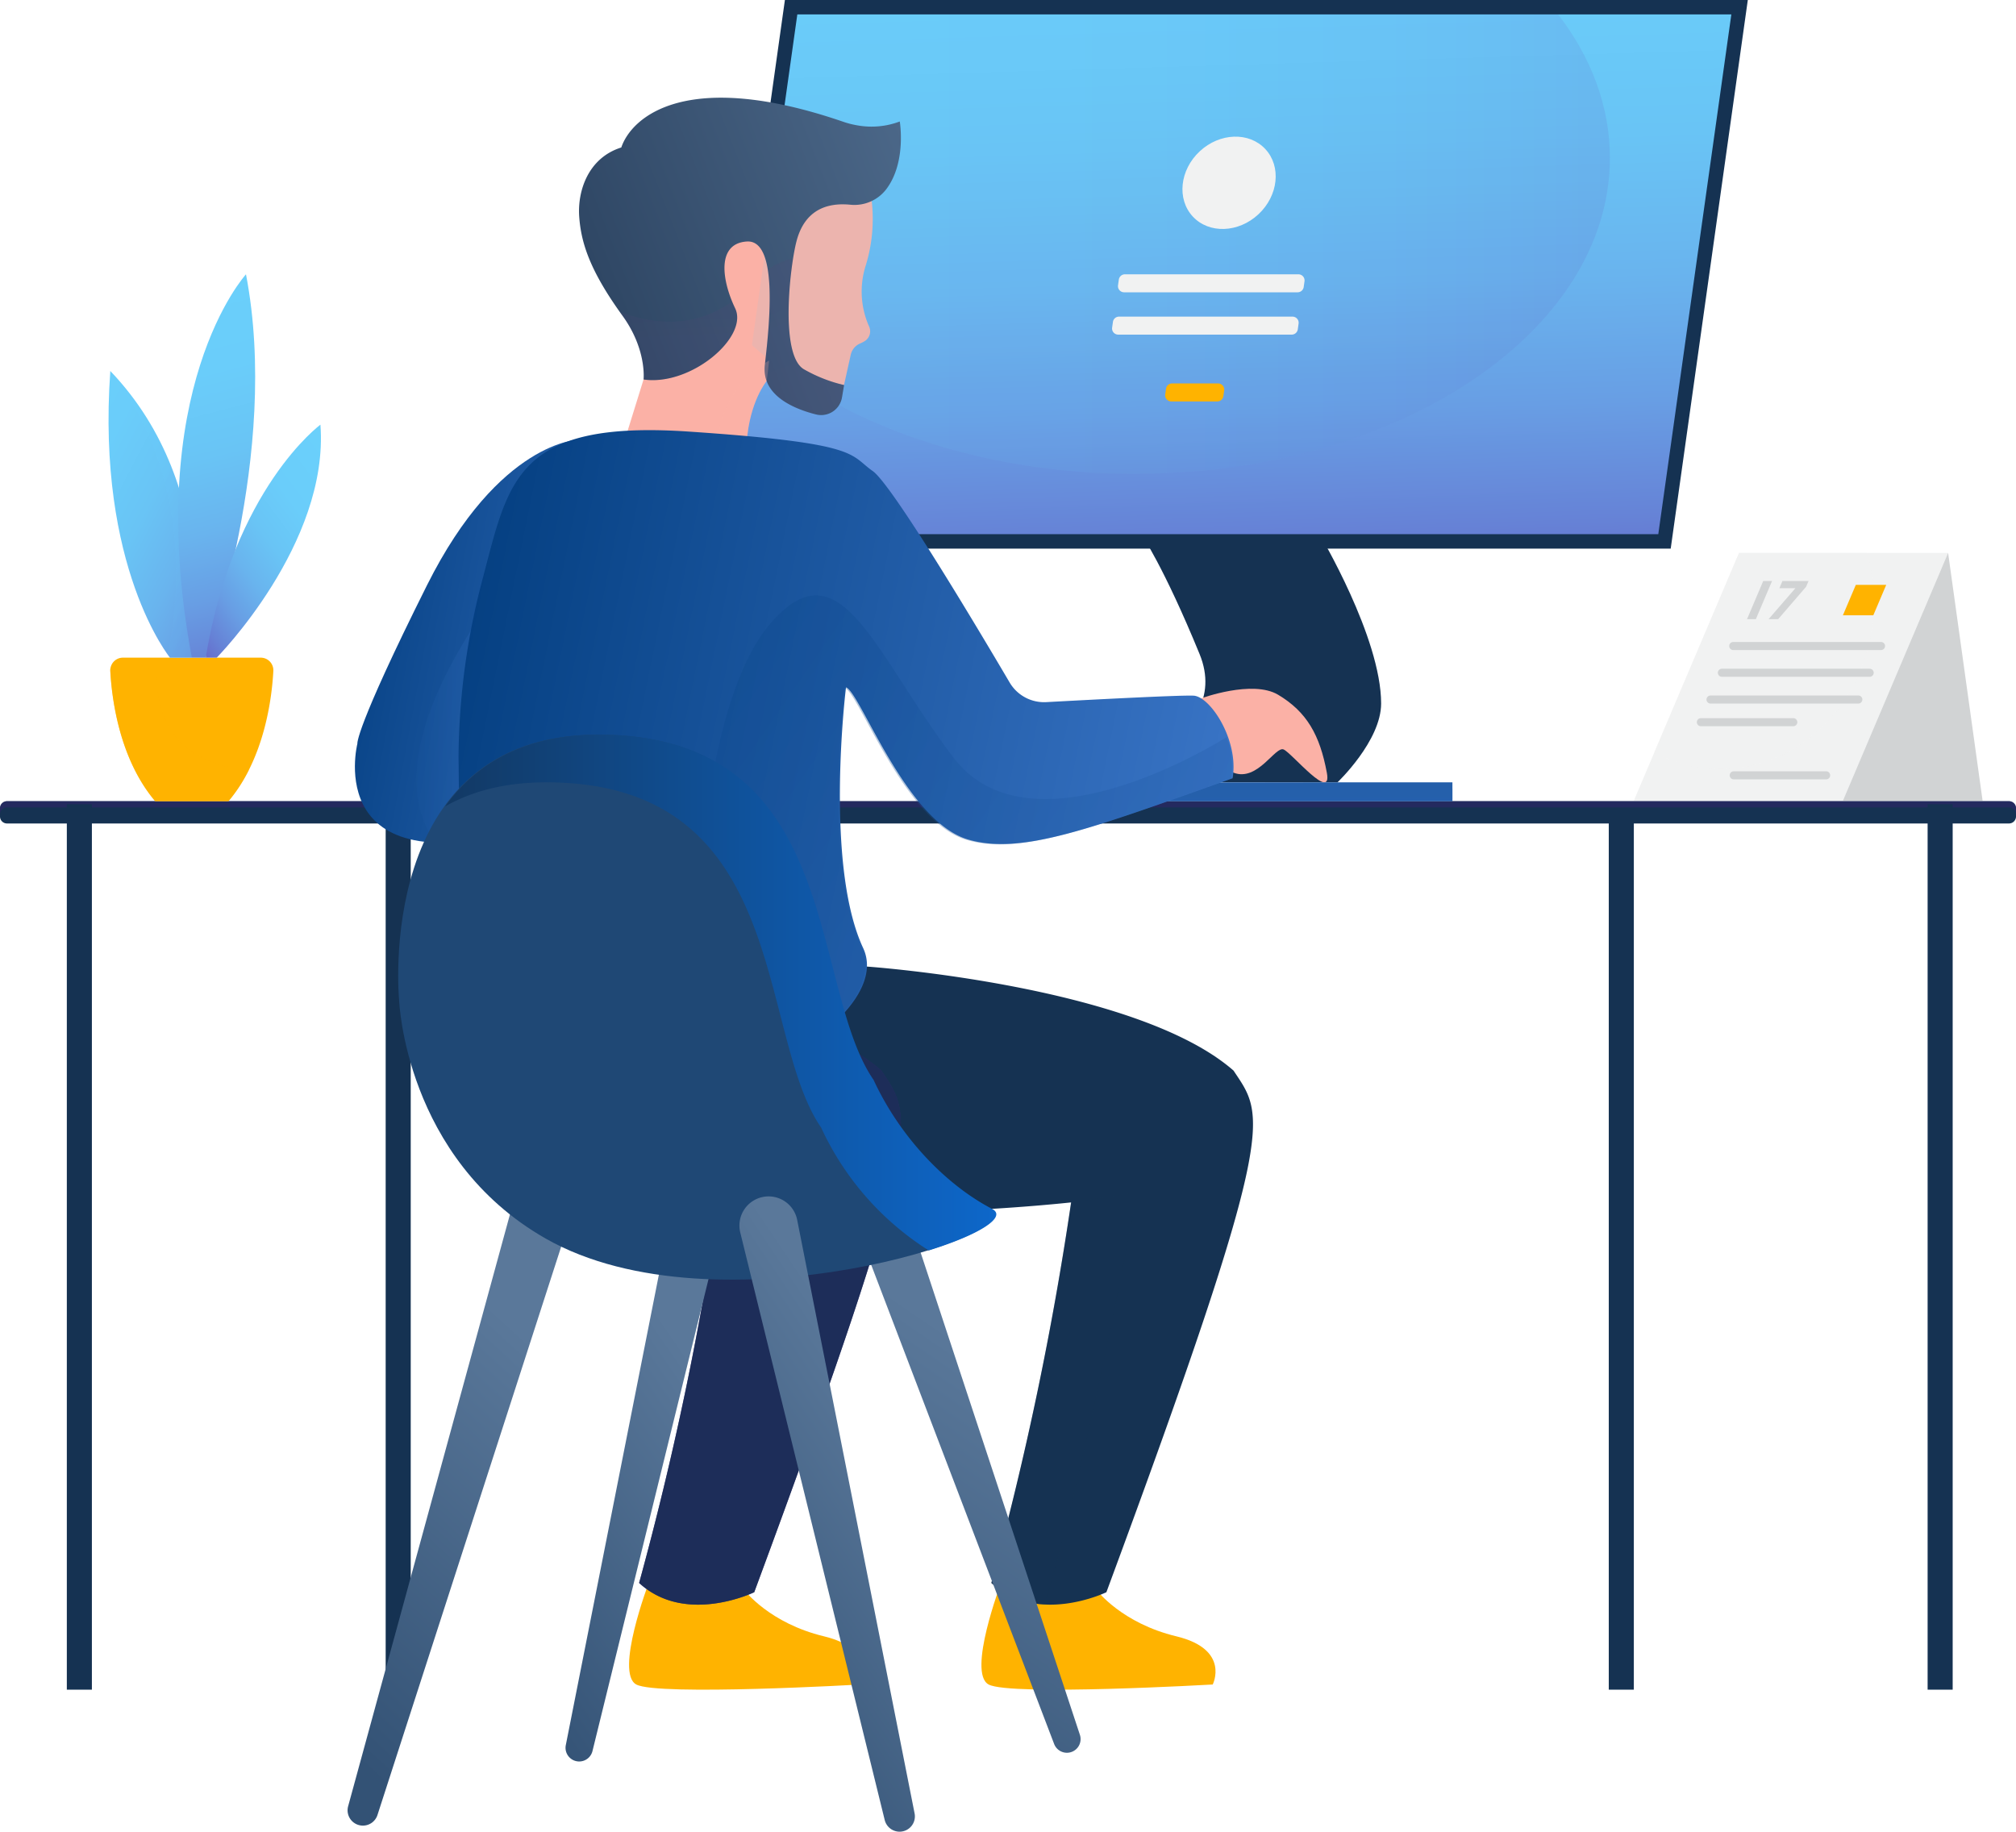 <svg xmlns="http://www.w3.org/2000/svg" xmlns:xlink="http://www.w3.org/1999/xlink" width="396.193" height="359.997" viewBox="0 0 396.193 359.997">
  <defs>
    <linearGradient id="linear-gradient" x1="-0.143" y1="-0.227" x2="1.334" y2="1.506" gradientUnits="objectBoundingBox">
      <stop offset="0" stop-color="#6ad0fb"/>
      <stop offset="0.228" stop-color="#6acdfa"/>
      <stop offset="0.387" stop-color="#69c4f5"/>
      <stop offset="0.527" stop-color="#69b4ee"/>
      <stop offset="0.654" stop-color="#689ee4"/>
      <stop offset="0.773" stop-color="#6682d6"/>
      <stop offset="0.885" stop-color="#6560c6"/>
      <stop offset="0.992" stop-color="#6337b3"/>
      <stop offset="0.995" stop-color="#6336b2"/>
    </linearGradient>
    <linearGradient id="linear-gradient-2" x1="-0.074" y1="-0.234" x2="1.433" y2="1.499" xlink:href="#linear-gradient"/>
    <linearGradient id="linear-gradient-3" x1="0.451" y1="-0.067" x2="0.583" y2="1.328" xlink:href="#linear-gradient"/>
    <linearGradient id="linear-gradient-4" x1="0.878" y1="0.022" x2="-0.019" y2="1.284" xlink:href="#linear-gradient"/>
    <linearGradient id="linear-gradient-5" x1="0.441" y1="-0.496" x2="0.555" y2="1.434" xlink:href="#linear-gradient"/>
    <linearGradient id="linear-gradient-6" x1="0" y1="0.5" x2="1" y2="0.5" xlink:href="#linear-gradient"/>
    <linearGradient id="linear-gradient-7" x1="-0.115" y1="0.774" x2="1.036" y2="0.301" gradientUnits="objectBoundingBox">
      <stop offset="0" stop-color="#29405d"/>
      <stop offset="1" stop-color="#4b6788"/>
    </linearGradient>
    <linearGradient id="linear-gradient-8" x1="0.271" y1="-10.985" x2="0.775" y2="14.3" gradientUnits="objectBoundingBox">
      <stop offset="0" stop-color="#043f81"/>
      <stop offset="1" stop-color="#4c87de"/>
      <stop offset="1" stop-color="#8d78db"/>
    </linearGradient>
    <linearGradient id="linear-gradient-9" x1="0.279" y1="-16.573" x2="0.766" y2="21.015" xlink:href="#linear-gradient-8"/>
    <linearGradient id="linear-gradient-10" x1="0.299" y1="1.229" x2="0.564" y2="0.277" gradientUnits="objectBoundingBox">
      <stop offset="0" stop-color="#335275"/>
      <stop offset="1" stop-color="#5a789a"/>
    </linearGradient>
    <linearGradient id="linear-gradient-11" x1="0.242" y1="1.143" x2="0.615" y2="0.221" xlink:href="#linear-gradient-10"/>
    <linearGradient id="linear-gradient-12" x1="0.343" y1="0.995" x2="0.612" y2="0.158" xlink:href="#linear-gradient-10"/>
    <linearGradient id="linear-gradient-13" x1="0.057" y1="0.317" x2="1.959" y2="0.935" xlink:href="#linear-gradient-8"/>
    <linearGradient id="linear-gradient-14" x1="0" y1="0.5" x2="1" y2="0.5" xlink:href="#linear-gradient-8"/>
    <linearGradient id="linear-gradient-15" x1="-0.044" y1="0.443" x2="1.322" y2="0.713" xlink:href="#linear-gradient-8"/>
    <linearGradient id="linear-gradient-16" x1="-0.207" y1="0.134" x2="1.899" y2="1.572" xlink:href="#linear-gradient-8"/>
    <linearGradient id="linear-gradient-17" y1="0.5" x2="1" y2="0.5" gradientUnits="objectBoundingBox">
      <stop offset="0" stop-color="#123964"/>
      <stop offset="1" stop-color="#0d68cc"/>
      <stop offset="1" stop-color="#8d78db"/>
    </linearGradient>
    <linearGradient id="linear-gradient-18" x1="0.278" y1="1.051" x2="0.617" y2="0.224" xlink:href="#linear-gradient-10"/>
    <linearGradient id="linear-gradient-19" x1="0.178" y1="-0.901" x2="0.488" y2="0.704" gradientUnits="objectBoundingBox">
      <stop offset="0" stop-color="#43295d"/>
      <stop offset="1" stop-color="#774b88"/>
    </linearGradient>
    <linearGradient id="linear-gradient-20" x1="0.341" y1="-2.251" x2="0.558" y2="1.047" xlink:href="#linear-gradient-19"/>
  </defs>
  <g id="Group_21549" data-name="Group 21549" transform="translate(-558.05 -467.61)">
    <rect id="Rectangle_3711" data-name="Rectangle 3711" width="4.924" height="174.019" transform="translate(874.214 625.678)" fill="#153252"/>
    <rect id="Rectangle_3712" data-name="Rectangle 3712" width="4.924" height="174.019" transform="translate(633.844 625.678)" fill="#153252"/>
    <path id="Path_27176" data-name="Path 27176" d="M1325.641,1699.55s-6.7,17.675-2.437,19.961,44.037,0,44.037,0,3.505-6.907-7.162-9.473-15.544-8.965-15.544-8.965Z" transform="translate(-570.861 -920.829)" fill="#ffb300"/>
    <path id="Path_27177" data-name="Path 27177" d="M1051.45,1699.55s-6.7,17.675-2.437,19.961,44.038,0,44.038,0,3.505-6.907-7.162-9.473-15.544-8.965-15.544-8.965Z" transform="translate(-365.915 -920.829)" fill="#ffb300"/>
    <path id="Path_27178" data-name="Path 27178" d="M952.87,1095.527H559.424a1.374,1.374,0,0,1-1.374-1.374v-1.629a1.374,1.374,0,0,1,1.374-1.374H952.87a1.374,1.374,0,0,1,1.374,1.374v1.629A1.372,1.372,0,0,1,952.87,1095.527Z" transform="translate(0 -466.073)" fill="#153252"/>
    <path id="Path_27179" data-name="Path 27179" d="M952.87,1091.15H559.424a1.374,1.374,0,0,0-1.374,1.374v1.217a1.374,1.374,0,0,1,1.374-1.374H952.87a1.374,1.374,0,0,1,1.374,1.374v-1.217A1.37,1.37,0,0,0,952.87,1091.15Z" transform="translate(0 -466.073)" fill="#33226c" opacity="0.51"/>
    <rect id="Rectangle_3713" data-name="Rectangle 3713" width="4.924" height="174.019" transform="translate(936.874 625.678)" fill="#153252"/>
    <path id="Path_27180" data-name="Path 27180" d="M1452.871,883.34s12.112,20.291,12.112,33.272c0,7.364-8.574,15.5-8.574,15.5l-48.139-.068s28.11-7.874,21.034-25.143-11.455-23.562-11.455-23.562h35.022Z" transform="translate(-635.508 -310.743)" fill="#153252"/>
    <path id="Path_27181" data-name="Path 27181" d="M1188.069,1219.86s52.894,3.667,72.044,20.448c6.018,9.122,9.3,9.849-24.991,102.515,0,0-13.5,6.566-22.62-1.823a630.433,630.433,0,0,0,15.688-74.789s-40.131,4.379-49.616-.73S1171.3,1229.691,1188.069,1219.86Z" transform="translate(-459.639 -562.279)" fill="#153252"/>
    <path id="Path_27182" data-name="Path 27182" d="M924.093,1219.86s52.894,3.667,72.044,20.448c6.018,9.122,9.3,9.849-24.991,102.515,0,0-13.5,6.566-22.62-1.823a630.432,630.432,0,0,0,15.688-74.789s-28.362,1.351-37.956-3.546C909.105,1253.91,907.322,1229.691,924.093,1219.86Z" transform="translate(-264.872 -562.279)" fill="#31236c"/>
    <path id="Path_27183" data-name="Path 27183" d="M924.093,1219.86s52.894,3.667,72.044,20.448c6.018,9.122,9.3,9.849-24.991,102.515,0,0-13.5,6.566-22.62-1.823a630.432,630.432,0,0,0,15.688-74.789s-28.362,1.351-37.956-3.546C909.105,1253.91,907.322,1229.691,924.093,1219.86Z" transform="translate(-264.872 -562.279)" fill="#153252" opacity="0.7"/>
    <rect id="Rectangle_3714" data-name="Rectangle 3714" width="4.924" height="174.019" transform="translate(571.184 625.678)" fill="#153252"/>
    <path id="Path_27184" data-name="Path 27184" d="M1490.563,1005.534s10.086-3.722,15.13-.712c5.654,3.374,8.207,7.942,9.576,15.321,1.1,5.909-6.841-3.831-8.483-4.561s-5.1,6.384-9.849,4.561-7.116-13.607-7.116-13.607" transform="translate(-696.463 -400.667)" fill="#fbb1a6"/>
    <path id="Path_27185" data-name="Path 27185" d="M1891.261,897.9h-41.088L1829.5,946.6h41.088Z" transform="translate(-950.361 -321.626)" fill="#f1f2f2"/>
    <path id="Path_27186" data-name="Path 27186" d="M1887.093,897.9h-25.127l-16.675,39.282a28.024,28.024,0,0,0,13,3.2c16.647,0,30.14-14.683,30.14-32.792A35.394,35.394,0,0,0,1887.093,897.9Z" transform="translate(-962.164 -321.626)" fill="#f1f2f2" opacity="0.46"/>
    <path id="Path_27187" data-name="Path 27187" d="M2012.873,897.9l6.778,48.7H1992.2Z" transform="translate(-1071.973 -321.626)" fill="#d1d3d4"/>
    <g id="Group_21544" data-name="Group 21544" transform="translate(891.525 593.788)">
      <path id="Path_27188" data-name="Path 27188" d="M1933.557,968.831h-29.049a.79.79,0,0,1-.727-1.1h0a.79.79,0,0,1,.727-.482h29.049a.79.79,0,0,1,.727,1.1h0A.791.791,0,0,1,1933.557,968.831Z" transform="translate(-1897.36 -967.25)" fill="#d1d3d4"/>
      <path id="Path_27189" data-name="Path 27189" d="M1924.717,989.651h-29.049a.79.79,0,0,1-.727-1.1h0a.791.791,0,0,1,.727-.482h29.049a.79.79,0,0,1,.727,1.1h0A.791.791,0,0,1,1924.717,989.651Z" transform="translate(-1890.753 -982.812)" fill="#d1d3d4"/>
      <path id="Path_27190" data-name="Path 27190" d="M1915.877,1010.481h-29.049a.79.79,0,0,1-.727-1.1h0a.791.791,0,0,1,.727-.482h29.049a.79.79,0,0,1,.727,1.1h0A.791.791,0,0,1,1915.877,1010.481Z" transform="translate(-1884.145 -998.382)" fill="#d1d3d4"/>
      <path id="Path_27191" data-name="Path 27191" d="M1897.5,1028.111h-18.165a.79.79,0,0,1-.727-1.1h0a.79.79,0,0,1,.727-.482H1897.5a.79.79,0,0,1,.727,1.1h0A.785.785,0,0,1,1897.5,1028.111Z" transform="translate(-1878.547 -1011.56)" fill="#d1d3d4"/>
      <path id="Path_27192" data-name="Path 27192" d="M1923.053,1069.471h-18.165a.79.79,0,0,1-.727-1.1h0a.791.791,0,0,1,.727-.482h18.165a.79.79,0,0,1,.727,1.1h0A.791.791,0,0,1,1923.053,1069.471Z" transform="translate(-1897.644 -1042.475)" fill="#d1d3d4"/>
    </g>
    <g id="Group_21546" data-name="Group 21546" transform="translate(901.385 581.797)">
      <g id="Group_21545" data-name="Group 21545">
        <path id="Path_27193" data-name="Path 27193" d="M1922.507,919.77l-3.182,7.5h-1.735l3.182-7.5Z" transform="translate(-1917.59 -919.77)" fill="#d1d3d4"/>
        <path id="Path_27194" data-name="Path 27194" d="M1937.1,919.77l-.6,1.414h3.146l-5.27,6.084h1.886l5.49-6.371.477-1.126Z" transform="translate(-1930.14 -919.77)" fill="#d1d3d4"/>
      </g>
    </g>
    <g id="Group_21547" data-name="Group 21547" transform="translate(579.381 521.522)">
      <path id="Path_27195" data-name="Path 27195" d="M675.927,982.051a2.478,2.478,0,0,0-2.475-2.611H646.365a2.479,2.479,0,0,0-2.475,2.611c.275,5.225,1.7,17.193,8.819,25.6h14.4C674.227,999.242,675.652,987.276,675.927,982.051Z" transform="translate(-643.541 -904.096)" fill="#ffb300"/>
      <path id="Path_27196" data-name="Path 27196" d="M654.591,812.7s-14.475-17.7-11.728-56.334c22.372,23.393,16.023,56.334,16.023,56.334Z" transform="translate(-642.516 -737.359)" fill="url(#linear-gradient)"/>
      <path id="Path_27197" data-name="Path 27197" d="M643.868,756.37q0,.068-.008.136c17.513,22.16,12.594,49.649,11.263,55.566.3.422.472.631.472.631h4.3S666.24,779.763,643.868,756.37Z" transform="translate(-643.521 -737.359)" opacity="0.19" fill="url(#linear-gradient-2)"/>
      <path id="Path_27198" data-name="Path 27198" d="M710.041,681.09s-20.5,22.428-10.642,75.345h2.727S716.875,716.572,710.041,681.09Z" transform="translate(-683.031 -681.09)" fill="url(#linear-gradient-3)"/>
      <path id="Path_27199" data-name="Path 27199" d="M740.684,798.12s-17.054,12.5-22.544,45.79H720.3S742.437,821.54,740.684,798.12Z" transform="translate(-699.042 -768.566)" fill="url(#linear-gradient-4)"/>
      <path id="Path_27200" data-name="Path 27200" d="M662.64,1013.613h4.472a31.046,31.046,0,0,0,4.015-6.152c-16.44-1.336-18.072-13.172-18.046-18a2.034,2.034,0,0,0-2.038-2.038h-7.109a2.563,2.563,0,0,0-.043.594c.275,5.225,1.7,17.193,8.819,25.6h9.93Z" transform="translate(-643.542 -910.06)" fill="#ffb300" opacity="0.52"/>
    </g>
    <path id="Path_27201" data-name="Path 27201" d="M1108.86,575.433l15.152-107.823h189.234l-15.152,107.823Z" transform="translate(-411.71)" fill="#153252"/>
    <path id="Path_27202" data-name="Path 27202" d="M1305.229,580.991H1121.67l14.357-102.151h183.559Z" transform="translate(-421.285 -8.394)" fill="url(#linear-gradient-5)"/>
    <path id="Path_27203" data-name="Path 27203" d="M1182.152,613.037a31.068,31.068,0,0,1-1.248,12.93,16.85,16.85,0,0,0,.7,11.667c.013.028.025.053.035.081a2.279,2.279,0,0,1-.912,2.909,8.157,8.157,0,0,1-.856.434,3.157,3.157,0,0,0-1.836,2.2l-1.326,5.968-10.094-1.945-2.8-22.375,8.392-15.566Z" transform="translate(-452.791 -105.938)" fill="#fbb1a6"/>
    <path id="Path_27204" data-name="Path 27204" d="M1073.052,673.989s-3.364,4.008-3.909,12.033l-23.653-1.46,3.376-10.884,15.261-29.246,8.927-.912S1075.595,655.389,1073.052,673.989Z" transform="translate(-364.343 -131.486)" fill="#fbb1a6"/>
    <path id="Path_27205" data-name="Path 27205" d="M1143.21,543.843c17,15.349,44.366,25.309,75.228,25.309,51.571,0,93.378-27.8,93.378-62.1,0-10.152-3.664-19.736-10.16-28.2H1152.344Z" transform="translate(-437.385 -8.402)" opacity="0.1" fill="url(#linear-gradient-6)"/>
    <path id="Path_27206" data-name="Path 27206" d="M1060.3,602.537a4.15,4.15,0,0,1-5.1,3.349c-4.51-1.142-10.766-3.813-10.059-9.788,1.094-9.243,2.432-24.564-3.525-24.2s-4.985,7.541-2.311,13.135-8.634,15.321-18,13.986c0,0,.669-5.9-4.134-12.526-6.543-9.028-8.147-14.47-8.513-19.458s1.7-11.554,8.268-13.619c2.046-6.018,12.789-15.609,43.543-5.079a16.982,16.982,0,0,0,2.886.74,15.711,15.711,0,0,0,8.3-.768s1.351,7.963-2.616,13.261a7.875,7.875,0,0,1-7.081,3.1c-6.313-.626-9.422,2.581-10.612,7.23-1.339,5.23-3.283,22.62,1.581,25.173a29.262,29.262,0,0,0,7.783,3.041Z" transform="translate(-336.778 -56.822)" fill="url(#linear-gradient-7)"/>
    <rect id="Rectangle_3715" data-name="Rectangle 3715" width="80.022" height="3.707" transform="translate(763.464 621.37)" fill="url(#linear-gradient-8)"/>
    <rect id="Rectangle_3716" data-name="Rectangle 3716" width="80.022" height="2.409" transform="translate(763.464 622.665)" opacity="0.44" fill="url(#linear-gradient-9)"/>
    <path id="Path_27207" data-name="Path 27207" d="M1343.227,1476.454c8.445-27.938,18.243-81.044,18.243-81.044l-13.038,2.018a640.634,640.634,0,0,1-13.026,64.92c-.566,3.518-1.111,7.22-1.556,10.8A16.571,16.571,0,0,0,1343.227,1476.454Z" transform="translate(-579.881 -693.496)" fill="#153252" opacity="0.3"/>
    <path id="Path_27208" data-name="Path 27208" d="M1230.722,1402.294l-4.722,1.563a2.687,2.687,0,0,0-1.664,3.508l38.77,101.545a2.689,2.689,0,0,0,2.841,1.707h0a2.687,2.687,0,0,0,2.22-3.508L1234.119,1404A2.689,2.689,0,0,0,1230.722,1402.294Z" transform="translate(-497.891 -698.539)" fill="url(#linear-gradient-10)"/>
    <path id="Path_27209" data-name="Path 27209" d="M1022.437,1395.457l4.879.97a2.685,2.685,0,0,1,2.083,3.276l-25.951,105.553a2.688,2.688,0,0,1-2.609,2.046h0a2.685,2.685,0,0,1-2.634-3.207l21.072-106.52A2.686,2.686,0,0,1,1022.437,1395.457Z" transform="translate(-328.962 -693.492)" fill="url(#linear-gradient-11)"/>
    <path id="Path_27210" data-name="Path 27210" d="M864.413,1400.1l5.374,1.475a3.007,3.007,0,0,1,2.066,3.826l-37.446,115.852a3.01,3.01,0,0,1-3.078,2.076h0a3.008,3.008,0,0,1-2.687-3.793l32.075-117.324A3.01,3.01,0,0,1,864.413,1400.1Z" transform="translate(-202.176 -696.922)" fill="url(#linear-gradient-12)"/>
    <path id="Path_27211" data-name="Path 27211" d="M1116.59,763.94l5.7.351c.548-8.026,3.909-12.033,3.909-12.033.189-1.381.349-2.725.485-4.028A19.941,19.941,0,0,0,1116.59,763.94Z" transform="translate(-417.488 -209.753)" fill="#fbb1a6" opacity="0.26"/>
    <path id="Path_27212" data-name="Path 27212" d="M878.271,809.73s-15.647.182-29.875,28.638S834.721,869.5,834.721,869.5s-7.485,29.428,36.292,15.93Z" transform="translate(-206.438 -255.722)" fill="url(#linear-gradient-13)"/>
    <path id="Path_27213" data-name="Path 27213" d="M912.035,888.51c-1.927-7-3.508-11.69-3.508-11.69s-38.333,40.517-22.726,62.228c5.258.349,12.3-.566,21.721-3.47Z" transform="translate(-242.189 -305.869)" opacity="0.33" fill="url(#linear-gradient-14)"/>
    <path id="Path_27214" data-name="Path 27214" d="M914.848,866.6a139.576,139.576,0,0,1,4.743-35.022c5.106-19.334,6.579-31.211,40.5-28.921s31.471,4.477,36.163,7.763c3.788,2.652,20.582,30.815,26.9,41.55a7.859,7.859,0,0,0,7.2,3.861c8.713-.475,26.494-1.407,28.958-1.27,3.283.182,8.937,8.755,7.662,16.236-27.726,9.849-41.472,15.14-51.987,12.039-12.271-3.619-21.19-28.981-23.989-29.916-.755,6.331-3.563,36.386,3.376,51.258,7.662,16.417-45.613,43.777-79.537,25.173C915.214,889.583,914.848,866.6,914.848,866.6Z" transform="translate(-266.687 -250.225)" fill="url(#linear-gradient-15)"/>
    <path id="Path_27215" data-name="Path 27215" d="M1205.76,958.852c-3.359,2.1-38.85,23.577-53.7,3.955-15.6-20.61-22.079-41.775-35.547-26.736s-14.667,56.255-14.347,57.927c.217,1.124,6.634,19.14,10.814,30.81,14.9-6.644,24.688-16.736,21.1-24.428-6.94-14.872-4.131-44.926-3.376-51.258,2.8.934,11.718,26.3,23.989,29.916,10.516,3.1,24.261-2.189,51.987-12.038A16.247,16.247,0,0,0,1205.76,958.852Z" transform="translate(-406.674 -346.359)" opacity="0.33" fill="url(#linear-gradient-16)"/>
    <path id="Path_27216" data-name="Path 27216" d="M868.106,1091.529S863,1039.36,907.141,1039.36c48.2,0,41.224,49.25,54.045,67.857,5.371,11.6,14.518,20.786,23.286,25.35s-53.831,25.029-87.545,5.841C869.2,1122.629,868.106,1091.529,868.106,1091.529Z" transform="translate(-231.621 -427.362)" fill="#1f4875"/>
    <path id="Path_27217" data-name="Path 27217" d="M1011.9,1132.566c-8.766-4.566-17.915-13.753-23.287-25.35-12.819-18.607-5.846-67.857-54.046-67.857-15.084,0-24.418,6.094-30.168,14.112,5.152-2.937,11.655-4.74,19.862-4.74,48.2,0,41.224,49.25,54.046,67.857a56.519,56.519,0,0,0,21.147,24.145C1009.4,1137.642,1014.941,1134.15,1011.9,1132.566Z" transform="translate(-258.884 -427.362)" fill="url(#linear-gradient-17)"/>
    <path id="Path_27218" data-name="Path 27218" d="M1138.072,1398.832h0a5.729,5.729,0,0,0-4.447,6.988l28.388,115.468a3.01,3.01,0,0,0,2.922,2.29h0a3.006,3.006,0,0,0,2.95-3.591l-23.074-116.645A5.73,5.73,0,0,0,1138.072,1398.832Z" transform="translate(-430.095 -695.971)" fill="url(#linear-gradient-18)"/>
    <path id="Path_27219" data-name="Path 27219" d="M1998.175,928.765H1992.2l2.536-5.975h5.975Z" transform="translate(-1071.973 -340.23)" fill="#ffb300"/>
    <g id="Group_21548" data-name="Group 21548" transform="translate(679.811 518.41)" opacity="0.1">
      <path id="Path_27220" data-name="Path 27220" d="M1168.285,695.744l.349-2.1a29.258,29.258,0,0,1-7.783-3.041c-4.086-2.144-3.366-14.756-2.24-21.837a11.922,11.922,0,0,0-4.962,2.222c.833,5.223.081,13.046-.581,18.642-.687,5.811,5.207,8.5,9.682,9.69A4.454,4.454,0,0,0,1168.285,695.744Z" transform="translate(-1124.523 -668.77)" fill="url(#linear-gradient-19)"/>
      <path id="Path_27221" data-name="Path 27221" d="M1040.2,704.253c.187.265.379.53.573.8,4.8,6.627,4.134,12.526,4.134,12.526,9.364,1.339,20.673-8.392,18-13.985-.21-.439-.409-.889-.594-1.344C1054.913,707.543,1046.94,706.834,1040.2,704.253Z" transform="translate(-1040.2 -693.795)" fill="url(#linear-gradient-20)"/>
    </g>
    <ellipse id="Ellipse_1219" data-name="Ellipse 1219" cx="9.73" cy="8.455" rx="9.73" ry="8.455" transform="matrix(0.732, -0.682, 0.682, 0.732, 786.703, 503.986)" fill="#f1f2f2"/>
    <path id="Path_27222" data-name="Path 27222" d="M1463.343,684.626h-34.1a1.207,1.207,0,0,1-1.194-1.374l.159-1.124a1.206,1.206,0,0,1,1.195-1.038h34.1a1.207,1.207,0,0,1,1.194,1.374l-.159,1.124A1.205,1.205,0,0,1,1463.343,684.626Z" transform="translate(-650.28 -159.568)" fill="#f1f2f2"/>
    <path id="Path_27223" data-name="Path 27223" d="M1458.752,717.566h-34.1a1.207,1.207,0,0,1-1.194-1.374l.159-1.124a1.205,1.205,0,0,1,1.194-1.038h34.1a1.207,1.207,0,0,1,1.194,1.374l-.159,1.124A1.209,1.209,0,0,1,1458.752,717.566Z" transform="translate(-646.849 -184.19)" fill="#f1f2f2"/>
    <path id="Path_27224" data-name="Path 27224" d="M1475.018,769.566h-9.038a1.207,1.207,0,0,1-1.194-1.374l.159-1.124a1.205,1.205,0,0,1,1.195-1.038h9.038a1.207,1.207,0,0,1,1.194,1.374l-.159,1.124A1.21,1.21,0,0,1,1475.018,769.566Z" transform="translate(-677.742 -223.058)" fill="#ffb300"/>
  </g>
</svg>
